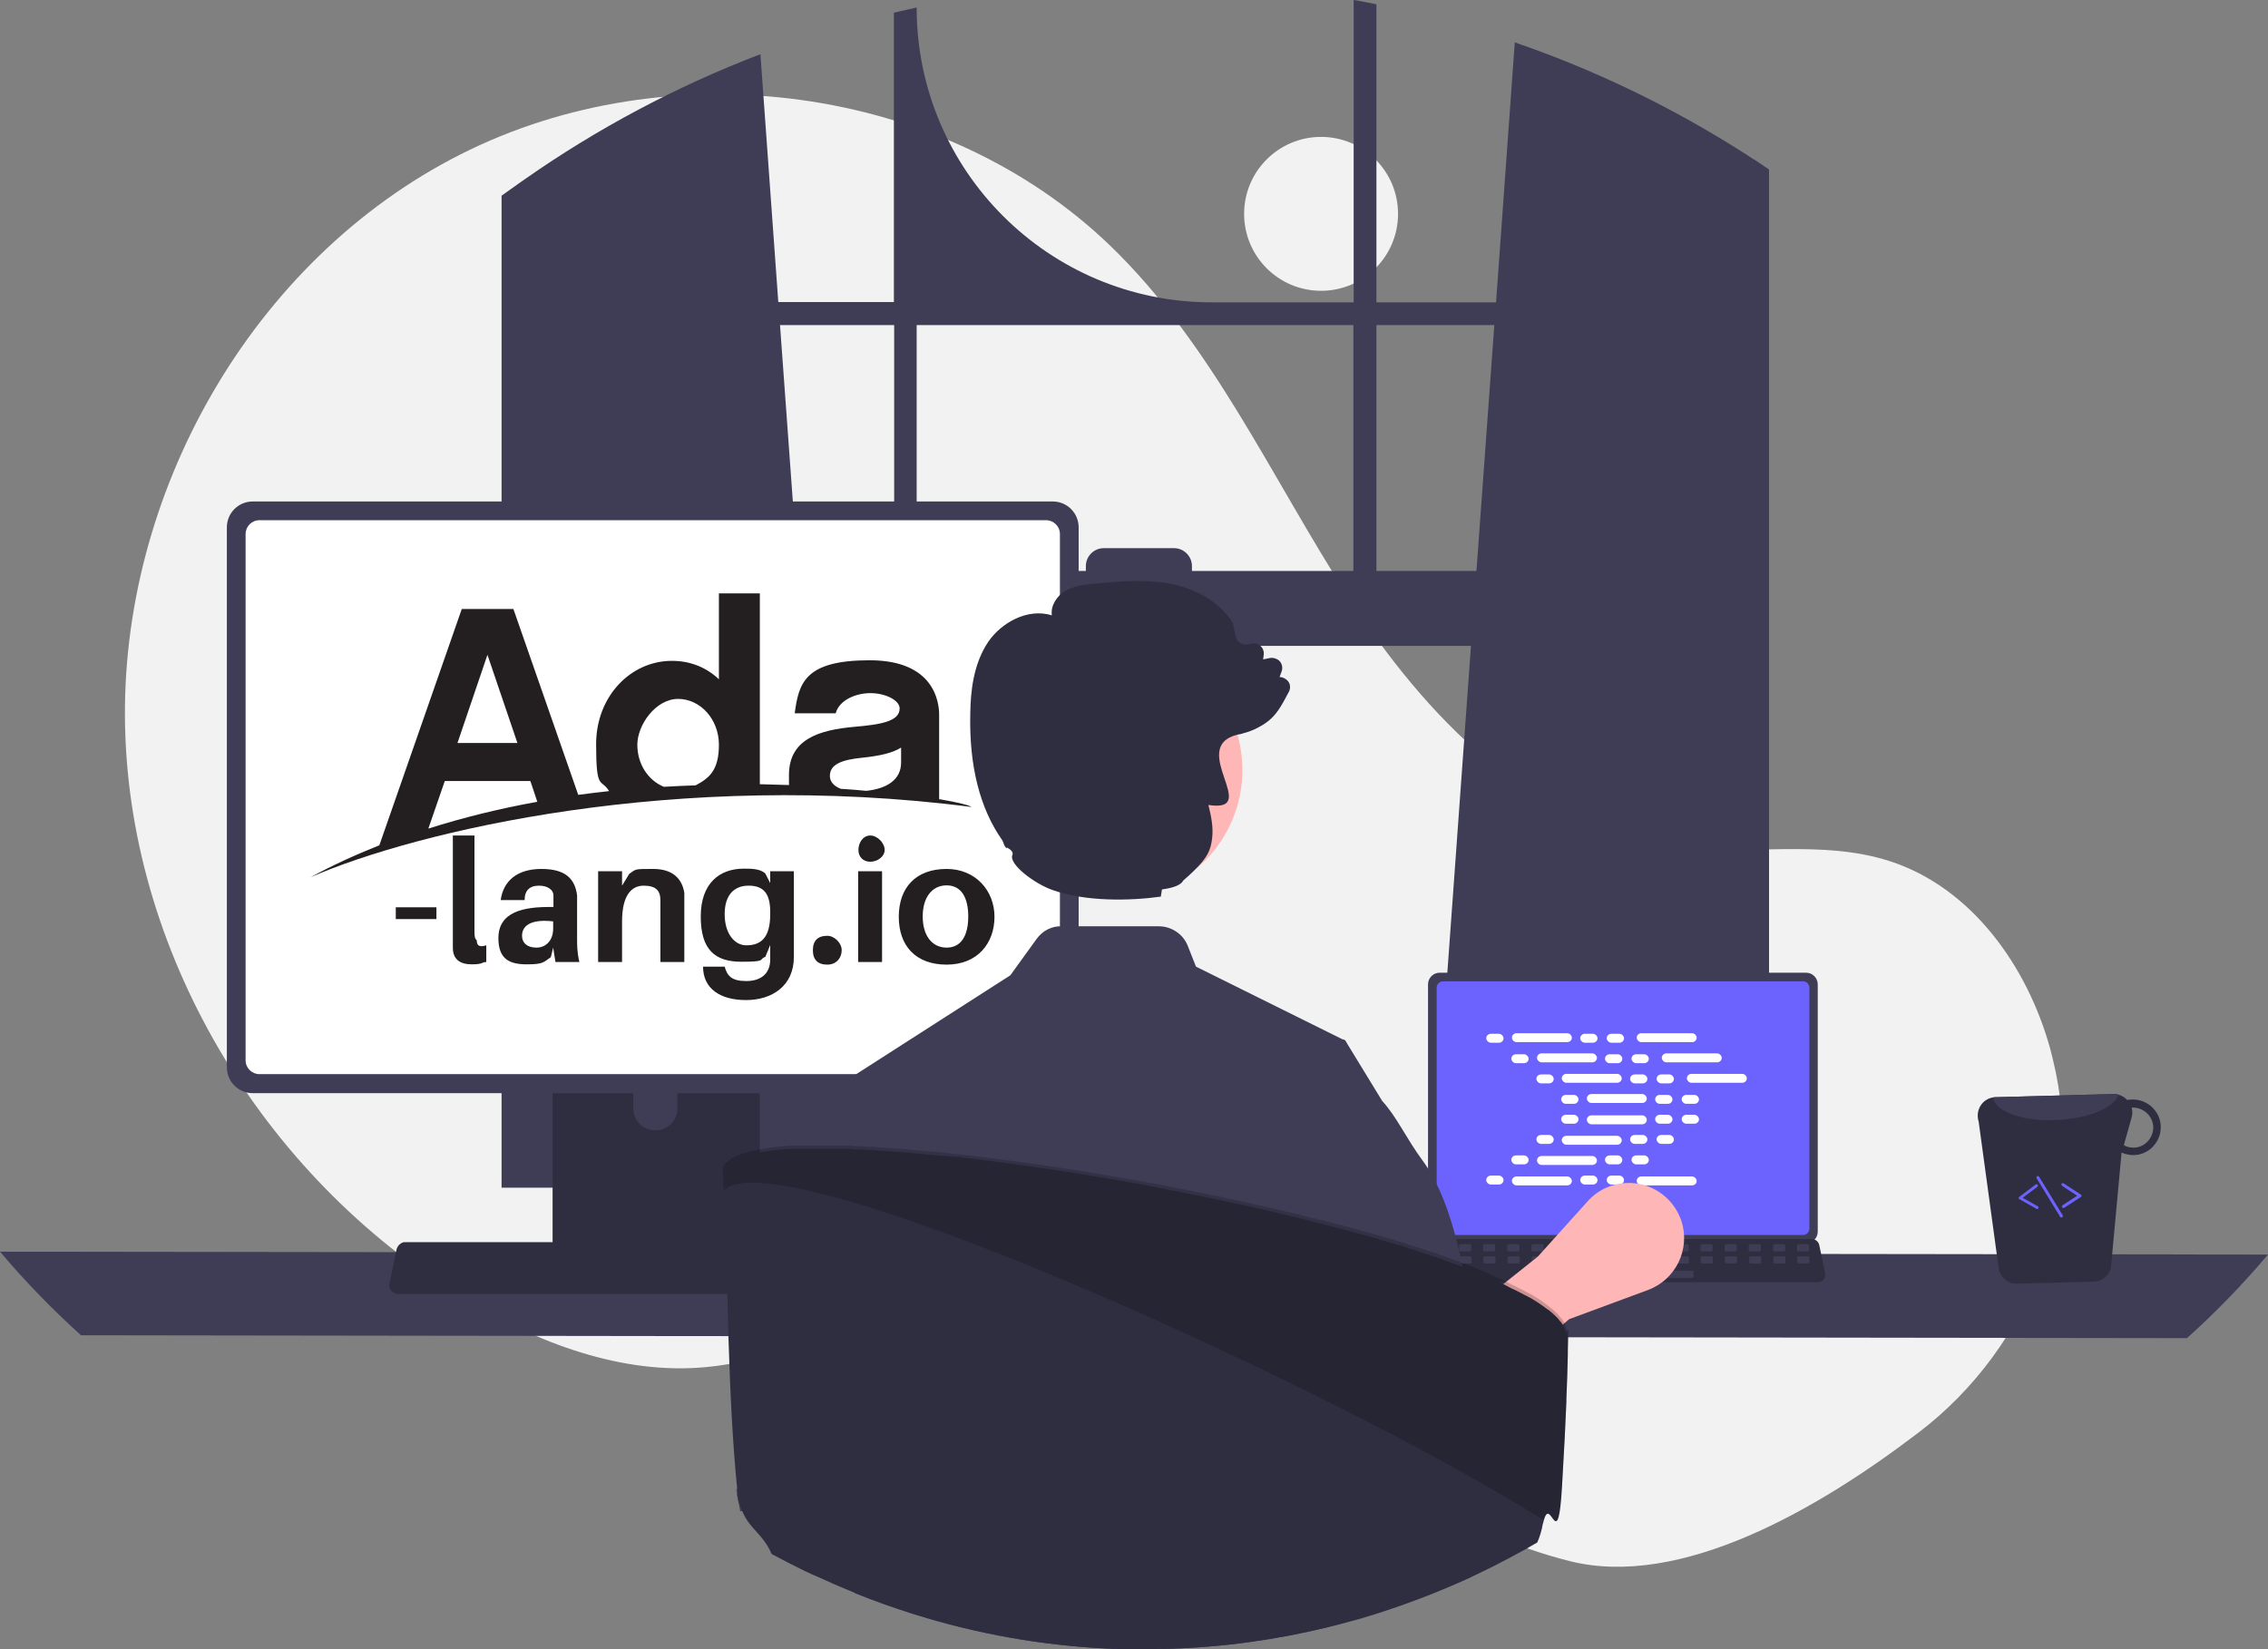 <?xml version="1.0" encoding="UTF-8"?><svg id="Layer_1" xmlns="http://www.w3.org/2000/svg" width="786.8" height="572.3" viewBox="0 0 786.8 572.3"><rect x="0" y="0" width="786.8" height="572.3" fill="#808080" stroke="none"/><circle cx="458.3" cy="74.2" r="26.7" style="fill:#f2f2f2; stroke-width:0px;"/><path d="m665.4,497.2c39.7-30.2,58.6-81,46.8-129.5-.3-1.2-.6-2.4-.9-3.6-7.9-28.8-27.3-56.1-55.7-65.3-23.8-7.7-49.8-1.8-74.7-4.9-48.8-6-86.6-45.5-113.2-86.8-26.6-41.3-47.1-87.6-82.4-121.7-58.3-56.3-153.4-68.4-225.6-31.8-72.3,36.6-118.3,117.9-116.3,198.9,2,81,50,158.4,119.9,199.5,25.7,15.1,55.3,25.8,84.8,22,25.6-3.2,48.9-17,74.4-21.1,40.1-6.4,79.9,11.7,114.6,32.8,34.7,21.1,68.2,46.2,107.6,56,38.3,9.5,85.7-17.8,120.8-44.6Z" style="fill:#f2f2f2; stroke-width:0px;"/><path d="m608.4,55.3c-.9-.6-1.8-1.1-2.6-1.7-25.1-16.1-52.1-29.2-80.3-38.9l-6.5,90.2h-41.5V1.5c-2.6-.5-5.2-1.1-7.9-1.5v104.9h-49.3c-56.5,0-102.3-45.8-102.3-102.3h0c-2.6.6-5.3,1.2-7.9,1.8v100.4h-40.1l-6.2-86c-29,11.1-56.5,25.7-81.9,43.5-.4.3-.9.6-1.3.9-2.2,1.6-4.4,3.1-6.6,4.7v344.2h118.3l-2.1-29-11.5-159h231.6l-11.5,159-2.1,29h117V58.8c-1.7-1.2-3.5-2.3-5.2-3.5Zm-298.2,142.8h-33.4l-6.2-85.3h39.6v85.3Zm159.4,0h-56.1v-1.7c0-3.4-2.8-6.2-6.2-6.2h-24.4c-3.4,0-6.2,2.8-6.2,6.2h0v1.7h-58.7v-85.3h151.5v85.3Zm7.9,0v-85.3h40.9l-6.2,85.3h-34.7Z" style="fill:#3f3d56; stroke-width:0px;"/><path d="m0,434.3c8.7,10.3,18.1,20,28.1,29l730.6,1c10-9,19.4-18.7,28.1-29L0,434.3Z" style="fill:#3f3d56; stroke-width:0px;"/><path d="m495.4,341.6v85.7c0,2.3,1.8,4.1,4.1,4.1h127c2.3,0,4.1-1.8,4.1-4.1v-85.7c0-2.3-1.8-4.1-4.1-4.1h-127c-2.3,0-4.1,1.8-4.1,4.1Z" style="fill:#3f3d56; stroke-width:0px;"/><path d="m498.4,342.7v83.6c0,1.2,1,2.2,2.2,2.2h124.9c1.2,0,2.2-1,2.2-2.2v-83.6c0-1.2-1-2.2-2.2-2.2h-124.9c-1.2,0-2.2,1-2.2,2.2Z" style="fill:#6c63ff; stroke-width:0px;"/><path d="m492.8,444c.5.6,1.2.9,1.9.9h136c1.4,0,2.5-1.1,2.5-2.5,0-.2,0-.3,0-.5l-2.1-10c-.2-.8-.8-1.5-1.6-1.8-.3-.1-.6-.2-.9-.2h-131.8c-.3,0-.6,0-.9.2-.8.3-1.4,1-1.6,1.8l-2.1,10c-.2.7,0,1.5.5,2.1Z" style="fill:#2f2e41; stroke-width:0px;"/><rect x="623.4" y="431.7" width="4.2" height="2.5" rx=".5" ry=".5" style="fill:#3f3d56; stroke-width:0px;"/><rect x="615.1" y="431.7" width="4.2" height="2.5" rx=".5" ry=".5" style="fill:#3f3d56; stroke-width:0px;"/><rect x="606.7" y="431.7" width="4.2" height="2.5" rx=".5" ry=".5" style="fill:#3f3d56; stroke-width:0px;"/><rect x="598.3" y="431.7" width="4.2" height="2.5" rx=".5" ry=".5" style="fill:#3f3d56; stroke-width:0px;"/><rect x="589.9" y="431.7" width="4.2" height="2.5" rx=".5" ry=".5" style="fill:#3f3d56; stroke-width:0px;"/><rect x="581.6" y="431.7" width="4.2" height="2.5" rx=".5" ry=".5" style="fill:#3f3d56; stroke-width:0px;"/><rect x="573.2" y="431.7" width="4.2" height="2.5" rx=".5" ry=".5" style="fill:#3f3d56; stroke-width:0px;"/><rect x="564.8" y="431.7" width="4.2" height="2.5" rx=".5" ry=".5" style="fill:#3f3d56; stroke-width:0px;"/><rect x="556.4" y="431.7" width="4.2" height="2.5" rx=".5" ry=".5" style="fill:#3f3d56; stroke-width:0px;"/><rect x="548.1" y="431.7" width="4.2" height="2.5" rx=".5" ry=".5" style="fill:#3f3d56; stroke-width:0px;"/><rect x="539.7" y="431.7" width="4.2" height="2.5" rx=".5" ry=".5" style="fill:#3f3d56; stroke-width:0px;"/><rect x="531.3" y="431.7" width="4.2" height="2.5" rx=".5" ry=".5" style="fill:#3f3d56; stroke-width:0px;"/><rect x="522.9" y="431.7" width="4.2" height="2.5" rx=".5" ry=".5" style="fill:#3f3d56; stroke-width:0px;"/><rect x="514.5" y="431.7" width="4.2" height="2.5" rx=".5" ry=".5" style="fill:#3f3d56; stroke-width:0px;"/><rect x="506.2" y="431.7" width="4.2" height="2.5" rx=".5" ry=".5" style="fill:#3f3d56; stroke-width:0px;"/><rect x="497.8" y="431.7" width="4.2" height="2.5" rx=".5" ry=".5" style="fill:#3f3d56; stroke-width:0px;"/><rect x="623.5" y="435.9" width="4.2" height="2.5" rx=".5" ry=".5" style="fill:#3f3d56; stroke-width:0px;"/><rect x="615.2" y="435.9" width="4.2" height="2.5" rx=".5" ry=".5" style="fill:#3f3d56; stroke-width:0px;"/><rect x="606.8" y="435.9" width="4.2" height="2.5" rx=".5" ry=".5" style="fill:#3f3d56; stroke-width:0px;"/><rect x="598.4" y="435.9" width="4.2" height="2.5" rx=".5" ry=".5" style="fill:#3f3d56; stroke-width:0px;"/><rect x="590" y="435.9" width="4.2" height="2.5" rx=".5" ry=".5" style="fill:#3f3d56; stroke-width:0px;"/><rect x="581.7" y="435.9" width="4.2" height="2.5" rx=".5" ry=".5" style="fill:#3f3d56; stroke-width:0px;"/><rect x="573.3" y="435.9" width="4.2" height="2.5" rx=".5" ry=".5" style="fill:#3f3d56; stroke-width:0px;"/><rect x="564.9" y="435.9" width="4.2" height="2.5" rx=".5" ry=".5" style="fill:#3f3d56; stroke-width:0px;"/><rect x="556.5" y="435.9" width="4.2" height="2.5" rx=".5" ry=".5" style="fill:#3f3d56; stroke-width:0px;"/><rect x="548.1" y="435.9" width="4.2" height="2.5" rx=".5" ry=".5" style="fill:#3f3d56; stroke-width:0px;"/><rect x="539.8" y="435.9" width="4.2" height="2.5" rx=".5" ry=".5" style="fill:#3f3d56; stroke-width:0px;"/><rect x="531.4" y="435.9" width="4.2" height="2.5" rx=".5" ry=".5" style="fill:#3f3d56; stroke-width:0px;"/><rect x="523" y="435.9" width="4.2" height="2.5" rx=".5" ry=".5" style="fill:#3f3d56; stroke-width:0px;"/><rect x="514.6" y="435.9" width="4.2" height="2.5" rx=".5" ry=".5" style="fill:#3f3d56; stroke-width:0px;"/><rect x="506.3" y="435.9" width="4.2" height="2.5" rx=".5" ry=".5" style="fill:#3f3d56; stroke-width:0px;"/><rect x="497.9" y="435.9" width="4.2" height="2.5" rx=".5" ry=".5" style="fill:#3f3d56; stroke-width:0px;"/><rect x="554" y="440.9" width="33.5" height="2.5" rx=".5" ry=".5" style="fill:#3f3d56; stroke-width:0px;"/><rect x="515.6" y="358.7" width="6" height="3.1" rx="1.6" ry="1.6" style="fill:#fff; stroke-width:0px;"/><rect x="548.2" y="358.7" width="6" height="3.1" rx="1.6" ry="1.6" style="fill:#fff; stroke-width:0px;"/><rect x="557.4" y="358.7" width="6" height="3.1" rx="1.6" ry="1.6" style="fill:#fff; stroke-width:0px;"/><rect x="524.5" y="358.5" width="20.8" height="3.1" rx="1.6" ry="1.6" style="fill:#fff; stroke-width:0px;"/><rect x="567.8" y="358.5" width="20.8" height="3.1" rx="1.6" ry="1.6" style="fill:#fff; stroke-width:0px;"/><rect x="524.3" y="365.8" width="6" height="3.1" rx="1.6" ry="1.6" style="fill:#fff; stroke-width:0px;"/><rect x="556.8" y="365.8" width="6" height="3.1" rx="1.6" ry="1.6" style="fill:#fff; stroke-width:0px;"/><rect x="566" y="365.8" width="6" height="3.1" rx="1.6" ry="1.6" style="fill:#fff; stroke-width:0px;"/><rect x="533.2" y="365.5" width="20.8" height="3.1" rx="1.6" ry="1.6" style="fill:#fff; stroke-width:0px;"/><rect x="576.5" y="365.5" width="20.8" height="3.1" rx="1.6" ry="1.6" style="fill:#fff; stroke-width:0px;"/><rect x="533" y="372.8" width="6" height="3.1" rx="1.6" ry="1.6" style="fill:#fff; stroke-width:0px;"/><rect x="565.5" y="372.8" width="6" height="3.1" rx="1.6" ry="1.6" style="fill:#fff; stroke-width:0px;"/><rect x="574.7" y="372.8" width="6" height="3.1" rx="1.6" ry="1.6" style="fill:#fff; stroke-width:0px;"/><rect x="541.8" y="372.6" width="20.8" height="3.1" rx="1.6" ry="1.6" style="fill:#fff; stroke-width:0px;"/><rect x="585.2" y="372.6" width="20.8" height="3.1" rx="1.6" ry="1.6" style="fill:#fff; stroke-width:0px;"/><rect x="541.6" y="379.9" width="6" height="3.1" rx="1.6" ry="1.6" style="fill:#fff; stroke-width:0px;"/><rect x="574.2" y="379.9" width="6" height="3.1" rx="1.6" ry="1.6" style="fill:#fff; stroke-width:0px;"/><rect x="583.4" y="379.9" width="6" height="3.1" rx="1.6" ry="1.6" style="fill:#fff; stroke-width:0px;"/><rect x="550.5" y="379.6" width="20.8" height="3.1" rx="1.6" ry="1.6" style="fill:#fff; stroke-width:0px;"/><rect x="548.2" y="407.9" width="6" height="3.1" rx="1.6" ry="1.6" style="fill:#fff; stroke-width:0px;"/><rect x="557.4" y="407.9" width="6" height="3.1" rx="1.6" ry="1.6" style="fill:#fff; stroke-width:0px;"/><rect x="567.8" y="408.2" width="20.8" height="3.1" rx="1.6" ry="1.6" style="fill:#fff; stroke-width:0px;"/><rect x="515.6" y="407.9" width="6" height="3.1" rx="1.6" ry="1.6" style="fill:#fff; stroke-width:0px;"/><rect x="524.5" y="408.2" width="20.8" height="3.1" rx="1.6" ry="1.6" style="fill:#fff; stroke-width:0px;"/><rect x="524.3" y="400.9" width="6" height="3.1" rx="1.6" ry="1.6" style="fill:#fff; stroke-width:0px;"/><rect x="556.8" y="400.9" width="6" height="3.1" rx="1.6" ry="1.6" style="fill:#fff; stroke-width:0px;"/><rect x="566" y="400.9" width="6" height="3.1" rx="1.6" ry="1.6" style="fill:#fff; stroke-width:0px;"/><rect x="533.2" y="401.1" width="20.8" height="3.1" rx="1.6" ry="1.6" style="fill:#fff; stroke-width:0px;"/><rect x="533" y="393.8" width="6" height="3.1" rx="1.6" ry="1.6" style="fill:#fff; stroke-width:0px;"/><rect x="565.5" y="393.8" width="6" height="3.1" rx="1.6" ry="1.6" style="fill:#fff; stroke-width:0px;"/><rect x="574.7" y="393.8" width="6" height="3.1" rx="1.6" ry="1.6" style="fill:#fff; stroke-width:0px;"/><rect x="541.8" y="394.1" width="20.8" height="3.1" rx="1.6" ry="1.6" style="fill:#fff; stroke-width:0px;"/><rect x="541.6" y="386.8" width="6" height="3.1" rx="1.6" ry="1.6" style="fill:#fff; stroke-width:0px;"/><rect x="574.2" y="386.8" width="6" height="3.1" rx="1.6" ry="1.6" style="fill:#fff; stroke-width:0px;"/><rect x="583.4" y="386.8" width="6" height="3.1" rx="1.6" ry="1.6" style="fill:#fff; stroke-width:0px;"/><rect x="550.5" y="387" width="20.8" height="3.1" rx="1.6" ry="1.6" style="fill:#fff; stroke-width:0px;"/><path d="m504.9,490.5l-13.3-21.1,41.9-33.4,17.3-19.2c7.1-7.9,19.2-8.5,27.1-1.4,2.5,2.2,4.3,5.1,5.4,8.2h0c3.2,9.8-1.9,20.4-11.6,24l-27.3,10.1-39.3,32.8Z" style="fill:#ffb6b6; stroke-width:0px;"/><path d="m191.7,337.5v102.6h71.9v-102.6c0-1.5-1-2.9-2.4-3.3-.3-.1-.7-.2-1-.2h-64.9c-1.9,0-3.5,1.5-3.5,3.5h0Zm28,35.2c0-4.2,3.5-7.6,7.7-7.6,4.2,0,7.6,3.4,7.6,7.6v11.9c0,4.2-3.5,7.7-7.7,7.6-4.2,0-7.6-3.4-7.6-7.6v-11.9Z" style="fill:#2f2e41; stroke-width:0px;"/><path d="m191.5,436.8v9.9c0,1.1.9,1.9,1.9,1.9h68.4c1.1,0,1.9-.9,1.9-1.9v-9.9h-72.3Z" style="fill:#3f3d56; stroke-width:0px;"/><path d="m78.7,183v187.3c0,5,4,9,9,9h277.5c5,0,9-4,9-9v-187.3c0-5-4-9-9-9H87.7c-5,0-9,4-9,9Z" style="fill:#3f3d56; stroke-width:0px;"/><path d="m85.2,185.3v182.6c0,2.7,2.2,4.8,4.8,4.8h272.9c2.7,0,4.8-2.2,4.8-4.8v-182.6c0-2.7-2.2-4.8-4.8-4.8H90c-2.7,0-4.8,2.2-4.8,4.8Z" style="fill:#fff; stroke-width:0px;"/><g id="g10"><path id="svg_logo" d="m287.9,269.2c0-4.1,4.3-5.6,11.3-6.3,5.8-.6,10.4-1.6,13.4-3.5v5.2c0,6.1-5.2,9.1-12.1,9.8-2.8-.3-5.8-.5-8.8-.7-2.4-.9-3.8-2.5-3.8-4.4h0Zm-133.6,1.8h29.7l2.4,7.2c-12.8,2.3-25.5,5.4-37.8,9.3l5.7-16.5Zm14.8-43.8l10.4,30.6h-20.8l10.4-30.6Zm66.1,15.3c7.8,0,14.2,7.1,14.2,15.9s-3.3,11.6-8.1,14.1c-3.6.1-7.3.3-11,.5-5.4-2.2-9.2-7.8-9.2-14.6s6.3-15.9,14.2-15.9h0Zm90.6,34.9c0-.2,0-.4,0-.6v-28.8c0-4.4-1.7-18.9-24.1-18.9s-24.6,7.8-26,18.4h14.2c1.3-4.7,7.1-7,12.1-7s10.1,2.4,10.1,5.3c0,4.5-6.5,5.6-15.8,6.4-12.2,1.1-22.6,4.3-22.6,16.7s.1,2.4.3,3.5c-3.4-.1-6.9-.2-10.4-.3v-66.2h-14.2v29.8c-4.3-4.1-9.9-6.4-16.3-6.4-14.4,0-26.3,12.4-26.3,28.9s1.7,11.7,4.5,16.3c-3.6.4-7.1.8-10.7,1.3l-22.5-64.5h-17.9l-28.6,82c-8.3,3.3-16.4,7-23.9,11.1,36.6-16,127-37.6,229.3-24.4-.5-.5-4.5-1.6-11.1-2.7" style="fill:#231f20; stroke-width:0px;"/></g><g id="svg_subtext"><path d="m151.4,318.9v-4.1h-14.1v4.1h14.1Zm13.2-29h-7.5v38.9c0,4.1,2.5,5.8,6.6,5.8s3.3-.8,5-.8v-5.8c-2.5.8-3.3,0-3.3-1.7-.8-.8-.8-1.7-.8-3.3v-33.1Zm28.1,43.9h8.3c-.8-3.3-.8-5.8-.8-8.3v-14.9c-.8-5.8-4.1-9.1-12.4-9.1s-13.2,4.1-14.1,10.8h8.3c0-3.3,1.7-5,5-5s5,1.7,5,3.3v4.1h-1.7c-11.6,0-17.4,3.3-17.4,10.8s4.1,9.1,9.9,9.1,5.8-.8,8.3-2.5l.8-3.3.8,5Zm-6.6-5c-3.3,0-5-1.7-5-4.1,0-4.1,4.1-5.8,10.8-5v2.5c0,4.1-2.5,6.6-5.8,6.6Zm51.3-19c-.8-5-4.1-8.3-10.8-8.3s-5.8,0-8.3,1.7l-2.5,4.1v-5h-8.3v31.5h8.3v-14.1c0-9.1,3.3-12.4,7.5-12.4s5.8,1.7,5.8,5v21.5h8.3v-24Zm38.1-7.5h-8.3v4.1l-1.7-3.3c-1.7-1.7-5-1.7-7.5-1.7-8.3,0-14.9,5-14.9,16.6s5,15.7,14.1,15.7,5.8-.8,8.3-1.7l1.7-4.1v5c0,5-3.3,7.5-8.3,7.5s-6.6-1.7-7.5-5h-7.5c0,7.5,5.8,11.6,14.9,11.6s16.6-5,16.6-14.9v-29.8Zm-16.6,25.7c-4.1,0-7.5-4.1-7.5-10.8s3.3-9.9,8.3-9.9,7.5,2.5,7.5,9.1v.8c0,8.3-3.3,10.8-8.3,10.8Zm28.1-3.3c-3.3,0-5,1.7-5,5s1.7,5,5,5,5-2.5,5-5-2.5-5-5-5Zm14.9-34.8c-2.5,0-4.1,2.5-4.1,5s1.7,4.1,4.1,4.1,5-1.7,5-4.1-2.5-5-5-5Zm4.1,43.9v-31.5h-8.3v31.5h8.3Zm22.4-32.3c-10.8,0-16.6,6.6-16.6,16.6s5.8,16.6,16.6,16.6,16.6-7.5,16.6-16.6-6.6-16.6-16.6-16.6Zm0,27.3c-5,0-8.3-4.1-8.3-10.8s3.3-10.8,8.3-10.8,7.5,4.1,7.5,10.8-2.5,10.8-7.5,10.8Z" style="fill:#231f20; stroke-width:0px;"/></g><path d="m135.8,447.9c.6.7,1.4,1.1,2.3,1.1h162.3c1.6,0,3-1.3,3-3,0-.2,0-.4,0-.6l-2.5-12c-.2-1-.9-1.8-1.9-2.2-.3-.1-.7-.2-1.1-.2h-157.3c-.4,0-.7,0-1.1.2-.9.4-1.6,1.2-1.9,2.2l-2.5,12c-.2.9,0,1.8.6,2.5Z" style="fill:#2f2e41; stroke-width:0px;"/><path d="m693.6,441.1c.9,2.6,3.4,4.4,6.2,4.3l26.5-.7c2.8,0,5.2-2,6-4.7l3.7-40.1c1.3.6,2.8.9,4.2.9,5.3-.1,9.5-4.6,9.4-9.9s-4.6-9.5-9.9-9.4c-.6,0-1.2,0-1.7.2-1.3-1.4-3-2.1-4.9-2.1l-40.8,1.1c-.3,0-.7,0-1,.1-3.5.6-5.7,4-5.1,7.4,0,.3.1.6.2.8l7.1,52Zm43.2-43.8l2.7-9.6c.3-1.1.3-2.3,0-3.4.1,0,.2,0,.4,0,3.8,0,7,3,7.1,6.8,0,3.8-2.9,7-6.7,7.1-1.2,0-2.4-.2-3.4-.8Z" style="fill:#2f2e41; stroke-width:0px;"/><path d="m691.4,380.8c.9,5,10.6,8.5,22.4,7.8,10.8-.5,19.6-4.3,21.2-8.8-.6-.2-1.2-.3-1.8-.2l-40.8,1.1c-.3,0-.7,0-1,.1Z" style="fill:#3f3d56; stroke-width:0px;"/><path d="m715.9,419.1c0,0,.1,0,.2,0l5.8-3.8c.2-.2.3-.5.1-.7,0,0,0-.1-.1-.1l-6-3.9c-.2-.2-.5,0-.7.1s0,.5.1.7l5.3,3.5-5.1,3.3c-.2.2-.3.5-.1.7.1.2.3.3.5.2h0Z" style="fill:#6c63ff; stroke-width:0px;"/><path d="m706.8,419.5c.3,0,.4-.3.4-.6,0-.1-.1-.2-.2-.3l-5.3-3,5.1-3.8c.2-.2.3-.5.1-.7s-.5-.3-.7-.1l-5.7,4.3c-.2.2-.3.5-.1.7,0,0,0,.1.2.1l6,3.4c.1,0,.2,0,.4,0Z" style="fill:#6c63ff; stroke-width:0px;"/><path d="m715.3,422.4s0,0,.1,0c.2-.1.3-.5.2-.7,0,0,0,0,0,0l-8.2-13.4c-.1-.2-.5-.3-.7-.2s-.3.5-.2.7l8.2,13.4c.1.2.3.3.5.2Z" style="fill:#6c63ff; stroke-width:0px;"/><path d="m290.7,376.8l.2.7h0s6.5,19.9,6.5,19.9l7.5,22.9,14.1,43v6.7c.1,0,.1,0,.1,0l1,53.7-2.9,7.3,3.3,11.9s-1.5-18-9.6-7.7c-4.6,5.9-9.9,11.9-14.3,17.6,6.4,2.6,12.9,4.9,19.5,7,1.4.5,2.9.9,4.3,1.3.3,0,.6.2.9.3,21.9,6.5,44.5,10.1,67.4,10.8,1.2,0,2.3,0,3.5,0,.4,0,.8,0,1.2,0,1.3,0,2.5,0,3.8,0,2.6,0,5.1,0,7.7-.1,18.9-.5,37.7-3.1,56.1-7.6-.1-7.6-.5-16.4-1-25.9-.2-4.6-5.4-9.7-5.7-14.5-.2-3.7,4.4-7.1,4.1-10.8-1.6-22.8-3.5-14.1-4.9-30.2-.1-1.6-.3-3.1-.4-4.6-.9-10.4-1.6-16.9-1.6-16.9l6.1-38.7,9.6-60.7-.7-1.2-.8-.4-50.8-25.2-2.8-7.1c-1.6-4.2-5.7-6.9-10.1-6.9h-33.5c-3.5-.2-6.8,1.5-8.9,4.4l-9.1,12.6-60,38.5Z" style="fill:#3f3d56; stroke-width:0px;"/><path d="m326.8,453.7l-7.6,16.2-5.2,11.1-8.9,46.6-4.5,4.7-3.8-16.8-40,8.9c-1.3-7.3-.4.2-1.2-7.8.2-.2.5-.5.7-.7.6-.6,1.2-1.2,1.2-1.7-.5-27.6.9-74.5,12.3-103,1.8-4.6,4.2-9,7-13.1.2-.3.4-.6.7-.9,5.3-7.4,8.6-14.6,13.3-19.8h0s0,0,0,0c0,0,0,0,0,0l32.4-17.2,1.4,39.1,1,28.1.9,26.2Z" style="fill:#3f3d56; stroke-width:0px;"/><path d="m443.8,458.3l9.5,20.3,3.3,7.1,8.9,46.6,4.4,4.7,3.8-16.8,1.8-.4,32.5-6.7,9.5,30c4.4-7.3,3-16.7-3.3-22.5-.6-.6-1.2-1.2-1.2-1.7.5-32.4-1.4-91.7-19.4-116.1-5.7-7.7-9.1-15.4-14.1-20.8,0,0,0,0,0,0l-12.1-19.8-.7-1.2-.8-.4-22.1,97.7Z" style="fill:#3f3d56; stroke-width:0px;"/><circle id="a657ec4b-47ce-4d2a-9c58-81a811696ca9" cx="386.4" cy="267.2" r="44.6" style="fill:#ffb6b6; stroke-width:0px;"/><path d="m446.6,236.1c-.7-.7-1.7-1.2-2.7-1.2l.7-1.9c.7-1.8-.2-3.9-2.1-4.5-.6-.2-1.3-.3-1.9-.2l-2.4.5.2-1.6c.3-1.9-1.1-3.7-3-4-.6,0-1.2,0-1.7.2-1.1.4-2.3.3-3.2-.2-1-.5-1.7-1.5-1.9-2.6l-.8-4.1v-.2c-4.2-6.9-12.2-11.9-21.9-13.8-8.7-1.6-17.6-.8-26.1,0-3.4.3-7.2.7-10.4,2.6-2.7,1.7-5,5-4.5,8.4-8.5-2.6-17.5,2.6-22,9.1-5.3,7.8-6.2,17.5-6.3,25.1-.4,18,3.3,32.7,11,43.7.6.8.7,2.5,1.8,3l-.2-.4c1.2.6,2.5,1.6,2,2.7-1.3,3.1,7.6,9.9,13.9,12.1,11.5,4.1,26.9,3.8,37.6,2.3l.4-2.5c3.9-.5,6.6-1.5,7.4-3.1,1.4-1.2,2.5-2.2,3.5-3.2h0s0,0,0,0c4.9-4.7,6-7.3,6.5-11.4.5-4-.4-8-1.3-11.6,18.7,2.9-7.4-20,10.1-24.4.2,0,.4-.1.6-.1.5-.1,1-.2,1.5-.4,2.4-.6,4.6-1.6,6.7-2.9,4.9-3,6.5-6.9,9-11.4.7-1.3.6-2.9-.5-4Z" style="fill:#2f2e41; stroke-width:0px;"/><path d="m544,461.4c0,1.8,0,4.2-.1,7.2,0,.4,0,.8,0,1.3-.1,5.6-.3,10.2-.5,15.4,0,.4,0,.7,0,1.1-.3,7.2-.7,15.7-1.5,29-1.4,24.7-3.9,3.4-6.3,12-.1.4-.2.9-.4,1.5-.4,2.2-1,4.3-1.9,6.3-1.3.8-2.7,1.5-4,2.3-3.8,2.1-7.6,4.1-11.5,6.1-2.2,1.1-4.4,2.1-6.6,3.2-.3.2-.7.3-1,.5-11.3,5.2-22.9,9.6-34.8,13.3-2.3.7-4.6,1.4-7,2-2.4.7-4.9,1.3-7.3,1.9-18.4,4.5-37.2,7.1-56.1,7.6-2.5,0-5.1.1-7.7.1s-2.5,0-3.8,0c-.4,0-.8,0-1.2,0-1.1,0-2.3,0-3.5,0-22.8-.7-45.5-4.4-67.3-10.8l-.9-.3c-1.4-.4-2.9-.9-4.3-1.3-6.6-2.1-13.1-4.4-19.5-7-4.9-2-9.7-4.1-14.5-6.3,0,0,0,0-.1,0-1-.5-2-.9-3-1.4-.1,0-.3-.1-.4-.2-3.7-1.8-7.4-3.7-11.1-5.7-3.1-7.1-7.4-8.4-10.1-14.6-.8-1.8-1.3-3.8-1.7-5.7,0,0,0,0,0,0,.3,3.7-1.2-6.6,0,0,0-.1,0-.2,0-.4,0-.4,0-.8-.1-1.3-3.4-33.5-3.2-71.8-4.7-103.3-.1-2-.2-4-.3-5.9,0-.6,0-1.2-.1-1.8,0-.2.1-.4.2-.5,0,0,0-.1,0-.2,0,0,0-.1.1-.2,0,0,0,0,0,0,0,0,0,0,0,0,0-.1.2-.3.3-.4,0,0,0-.1.1-.2,0,0,0,0,.1-.1,0,0,0,0,.1-.1,0,0,0,0,.1-.1,0,0,0,0,0,0,0,0,.2-.2.3-.2.4-.3.7-.6,1.1-.9.1,0,.3-.2.4-.3,1-.6,2.1-1.1,3.2-1.5.4-.1.8-.3,1.2-.4.1,0,.3,0,.4-.1.2,0,.4-.1.7-.2,1.1-.3,2.4-.6,3.7-.9.2,0,.3,0,.5,0,.2,0,.5,0,.7-.1.3,0,.7-.1,1-.2,3-.5,6.3-.8,10.1-1,.4,0,.7,0,1,0,.4,0,.8,0,1.2,0,.4,0,.7,0,1.1,0,.4,0,.7,0,1.1,0,1,0,2,0,3.1,0,3,0,6.2,0,9.5,0,1.5,0,3.1,0,4.8.2.1,0,.2,0,.3,0,1.4,0,2.8.1,4.3.2,1,0,2,0,3.1.2,1,0,1.9.1,2.9.2.8,0,1.5,0,2.3.2.7,0,1.3,0,2,.1h.9c.5,0,1,.1,1.5.2,1.1,0,2.2.2,3.3.3,1.1,0,2.2.2,3.4.3s2.3.2,3.4.3c.1,0,.2,0,.3,0,1,.1,2.1.2,3.1.3.2,0,.5,0,.7,0,1,.1,2,.2,3,.3.3,0,.6,0,.9,0,.8,0,1.6.2,2.4.3,1,.1,2.1.2,3.2.4.8,0,1.6.2,2.4.3,1.3.2,2.6.3,3.8.5.5,0,1,.1,1.5.2,3.7.5,7.4,1,11.2,1.5,5.7.8,11.5,1.7,17.4,2.6,5.9,1,11.8,2,17.7,3,1.5.3,3,.5,4.5.8.7.1,1.4.3,2,.4,1.2.2,2.3.4,3.5.7,1.2.2,2.3.4,3.5.7,1.4.3,2.8.5,4.2.8,9.1,1.8,18.1,3.7,27,5.7,1.5.3,2.9.7,4.3,1,2.9.7,5.7,1.3,8.6,2,.8.2,1.5.4,2.3.6,1.9.5,3.8,1,5.7,1.5h.3c1.4.4,2.8.8,4.1,1.1,3.2.8,6.4,1.7,9.5,2.5,2.1.6,4.1,1.1,6.1,1.7,3,.9,6,1.8,8.8,2.6.7.2,1.4.4,2.1.7,2.1.7,4.2,1.3,6.2,2,1.6.5,3.2,1,4.7,1.6,1.5.5,3,1.1,4.5,1.6,1,.3,1.9.7,2.8,1,1.3.5,2.7,1,4,1.5.4.2.8.3,1.2.5.2.1.5.2.7.3.5.2,1,.4,1.4.6.5.2.9.4,1.4.6.5.2.9.4,1.3.6.5.2.9.4,1.3.6.4.2.7.3,1.1.5.7.3,1.4.6,2.1.9.3.2.7.3,1,.5l.8.4c.1,0,.2.1.3.2.2.1.5.2.8.4.6.3,1.2.6,1.7.8.8.4,1.5.8,2.2,1.1.7.4,1.4.8,2.1,1.1.1,0,.2.1.3.2.2,0,.3.2.5.2.5.3,1,.6,1.5.9,1,.6,1.9,1.2,2.7,1.8.2.1.4.3.6.4.6.5,1.2.9,1.8,1.3t0,0c.2.1.4.3.5.4.2.1.3.3.5.4.5.5,1,.9,1.4,1.3.1.1.3.3.4.4,0,0,.1.1.2.2.2.2.4.4.5.6,0,0,0,0,0,0,.2.3.5.6.7.8,0,.1.2.3.3.4.1.2.2.3.3.5,0,.1.2.3.2.4.2.4.4.7.5,1.1.1.3.2.5.3.8,0,.3.1.5.2.8Z" style="fill:#2f2e41; stroke-width:0px;"/><path d="m544,461.4c0,1.8,0,4.2-.1,7.2,0,.4,0,.8,0,1.3,0,4.2-.2,9.5-.5,15.4,0,.4,0,.7,0,1.1-.3,7.2-.7,15.7-1.5,29-1.4,24.7-3.9,3.4-6.3,12-6.9-4.2-14.4-8.6-22.4-13.2-1.4-.8-2.9-1.6-4.4-2.5-16.1-9-34-18.4-52.8-27.7-.7-.4-1.5-.7-2.2-1.1-43-21.2-89.8-41.9-127.8-55.7-7.3-2.7-14.3-5.1-20.9-7.2-13.9-4.4-25.8-7.5-35.1-8.9-9.6-1.4-16.2-.9-18.9,2-.1-2-.2-4-.3-5.9,0-.6,0-1.2-.1-1.8,0-.2.1-.3.2-.5,0,0,0,0,0,0,0,0,0-.1,0-.2,0,0,0-.1.1-.2,0,0,0-.1.1-.2,0-.1.2-.3.3-.4,0-.1.2-.2.3-.3,0,0,0,0,.1-.1,0,0,0,0,.1-.1,0,0,0,0,0,0,0,0,.2-.2.3-.2.4-.3.7-.6,1.1-.9.1,0,.3-.2.4-.3,1-.6,2.1-1.1,3.2-1.5.4-.1.8-.3,1.2-.4.1,0,.3,0,.4-.1.2,0,.4-.1.7-.2,1.1-.3,2.4-.6,3.7-.9.4,0,.8-.2,1.2-.2.3,0,.7-.1,1-.2,3-.5,6.3-.8,10.1-1,.4,0,.7,0,1,0,.4,0,.8,0,1.2,0,.4,0,.7,0,1.1,0,.4,0,.7,0,1.1,0,1,0,2,0,3.1,0,3,0,6.2,0,9.5,0,1.5,0,3.1,0,4.8.2.1,0,.2,0,.3,0,1.4,0,2.8.1,4.3.2,1,0,2,0,3.1.2,1,0,1.9.1,2.9.2.8,0,1.5,0,2.3.2.7,0,1.3,0,2,.1.8,0,1.6.1,2.4.2,1.1,0,2.2.2,3.3.3,1.1,0,2.2.2,3.4.3s2.3.2,3.4.3c.1,0,.2,0,.3,0,1,.1,2.1.2,3.1.3,5.8.6,11.8,1.3,18,2.1,3.7.5,7.4,1,11.2,1.5,5.7.8,11.5,1.7,17.4,2.6,5.9,1,11.8,2,17.7,3,1.5.3,3,.5,4.5.8,1.8.3,3.7.7,5.5,1,1.2.2,2.3.4,3.5.7,1.4.3,2.8.5,4.2.8,9.1,1.8,18.1,3.7,27,5.7,1.5.3,2.9.7,4.3,1,2.9.7,5.7,1.3,8.6,2,.8.2,1.5.4,2.3.6,1.9.5,3.8,1,5.7,1.4h0c.1,0,.2,0,.3,0,1.4.3,2.8.7,4.1,1.1,3.2.8,6.4,1.7,9.5,2.5,2.1.6,4.1,1.2,6.1,1.7,3,.9,6,1.8,8.8,2.6.7.2,1.4.4,2.1.7,2.1.7,4.2,1.3,6.2,2,1.6.5,3.2,1,4.7,1.6,1.5.5,3,1.1,4.5,1.6,1,.3,1.9.7,2.8,1,1.4.5,2.7,1,4,1.5.4.2.8.3,1.2.5.7.3,1.4.6,2.1.9.5.2.9.4,1.4.6.5.2.9.4,1.3.6.5.2.9.4,1.3.6.4.2.7.3,1.1.5.7.3,1.4.6,2.1.9.3.2.7.3,1,.5l.8.4c.1,0,.2.1.3.2.8.4,1.7.8,2.5,1.2.8.4,1.5.8,2.2,1.1.8.4,1.6.9,2.4,1.3.2,0,.3.2.5.2.5.3,1,.6,1.5.9,1,.6,1.9,1.2,2.7,1.8.8.6,1.6,1.2,2.3,1.7t0,0c.3.3.7.6,1,.8.5.5,1,.9,1.4,1.3.1.1.3.3.4.4,0,0,.1.1.2.2.2.2.4.5.6.7.2.3.5.6.7.8,0,.1.2.3.3.4.1.2.2.3.3.5,0,.1.2.3.2.4.2.4.4.7.5,1.1.1.3.2.5.3.8,0,.3.1.5.2.8Z" style="isolation:isolate; opacity:.2; stroke-width:0px;"/></svg>